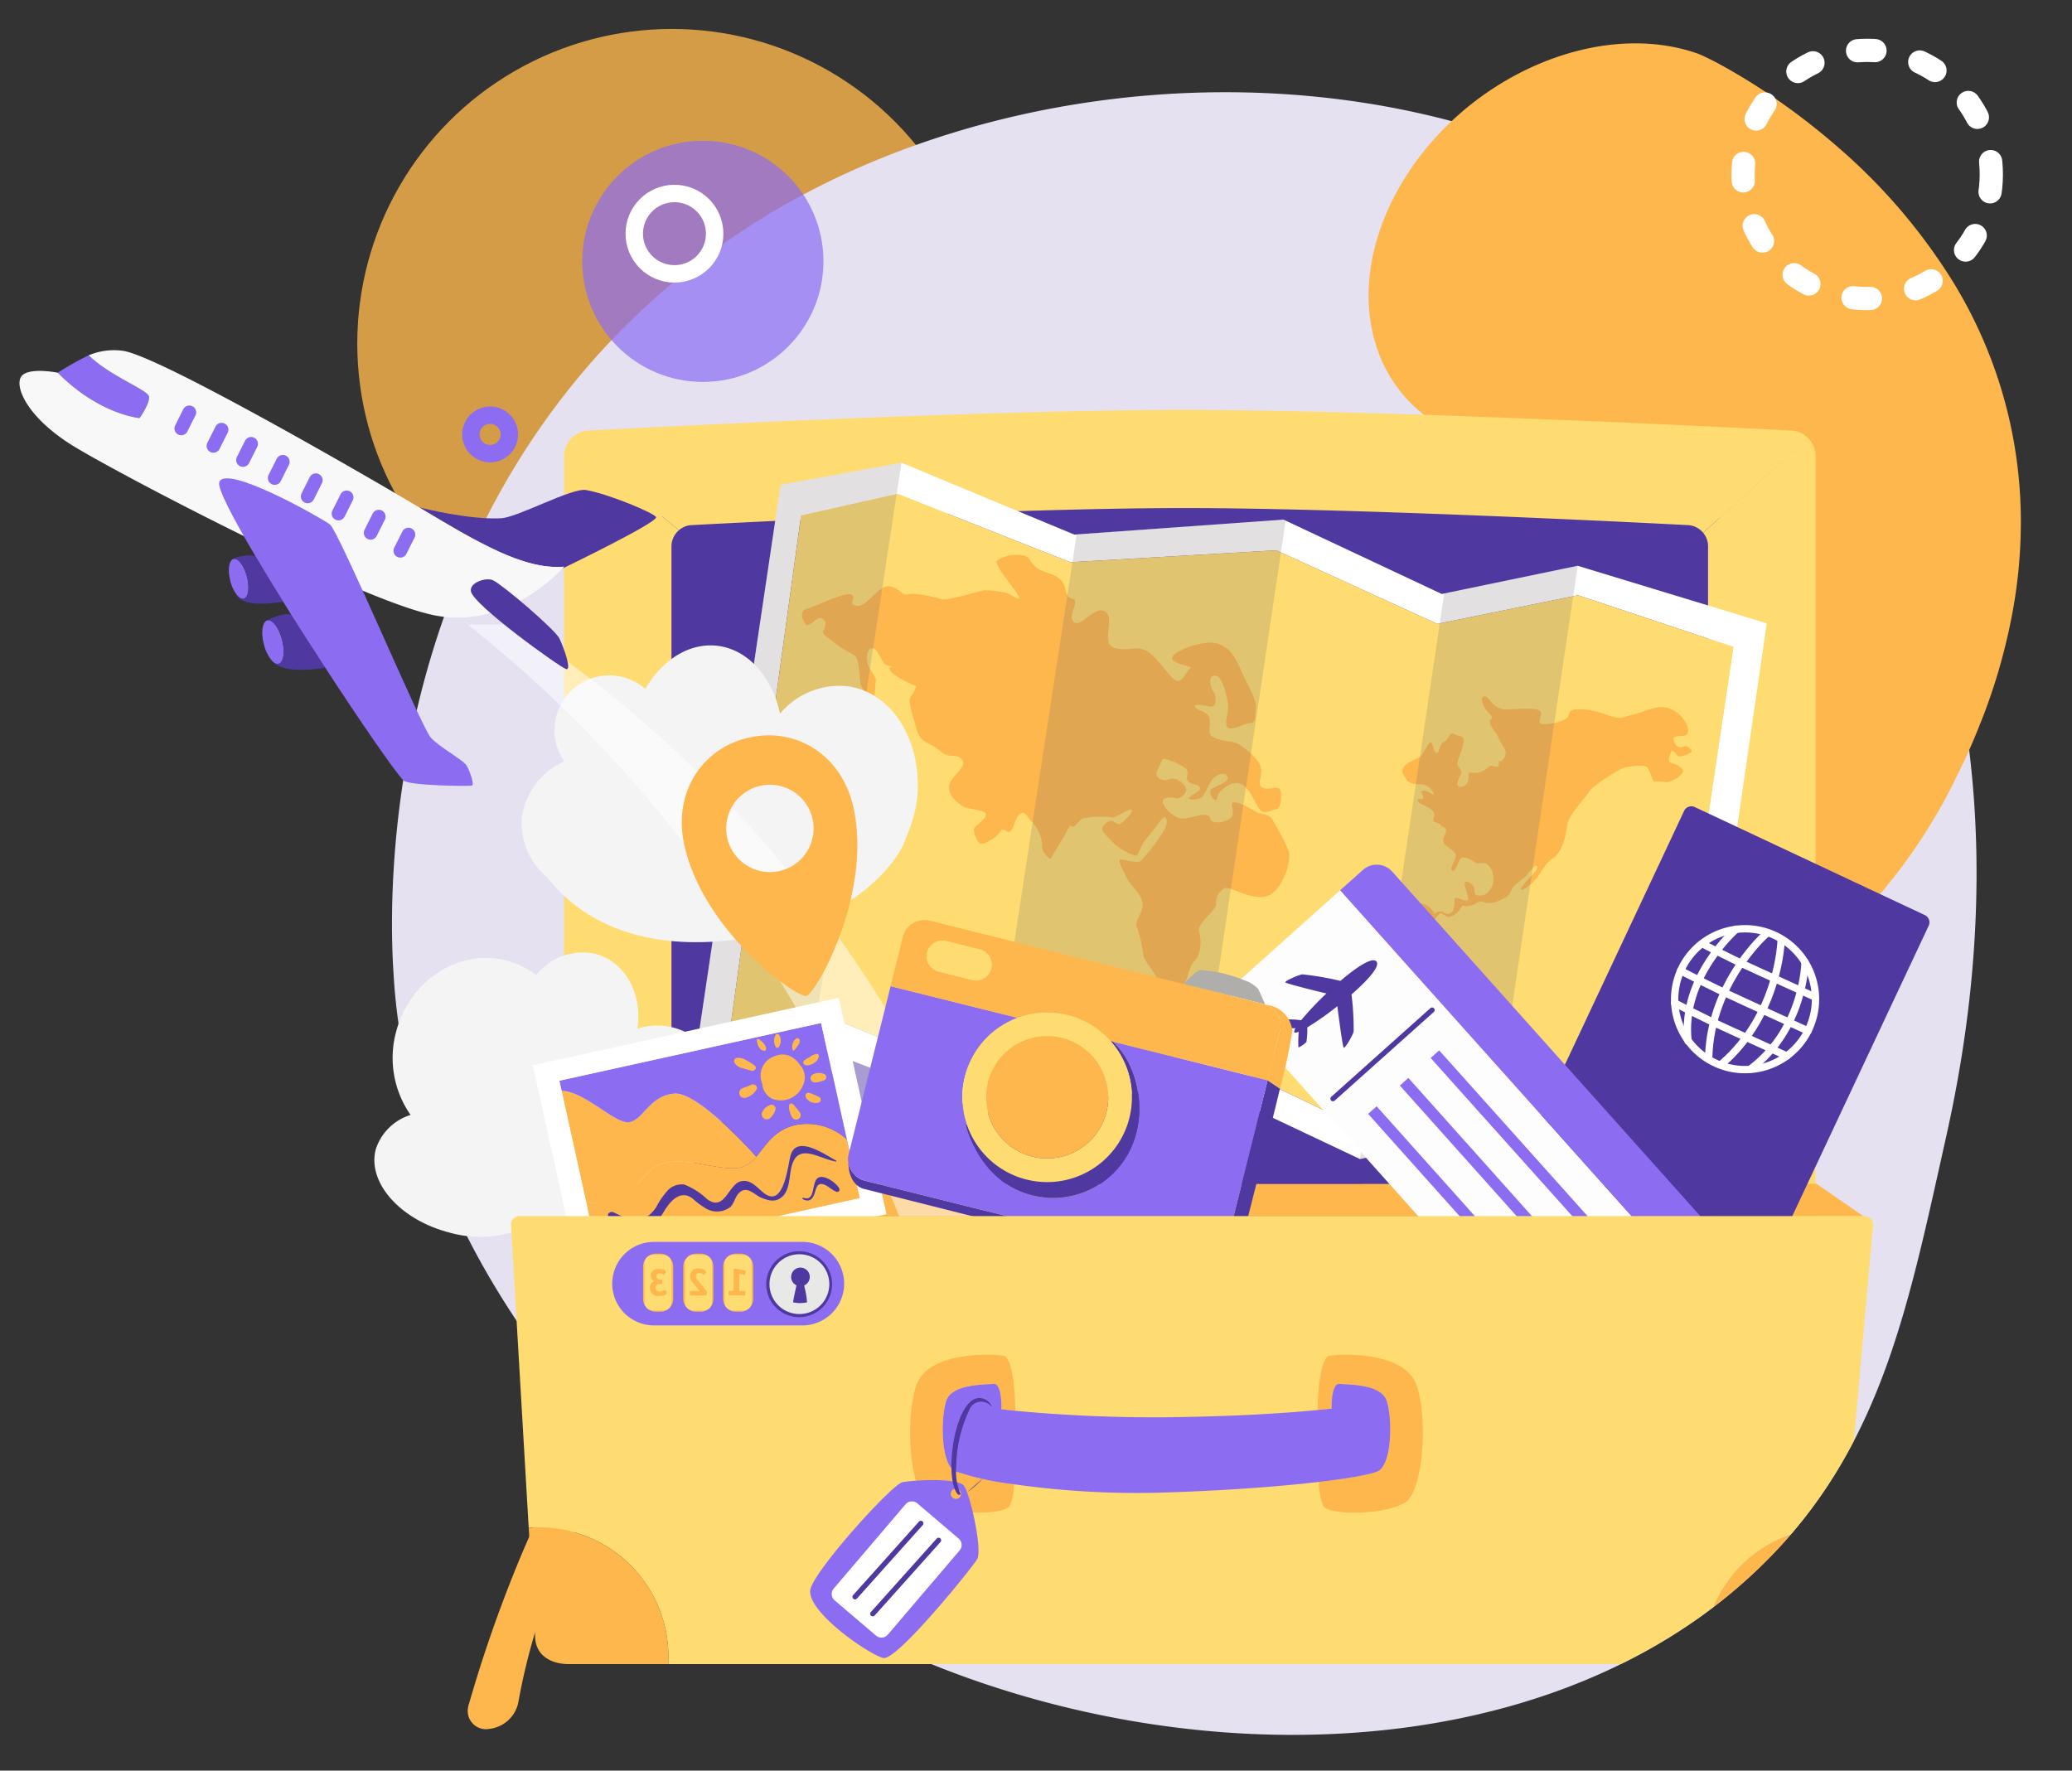 <svg xmlns="http://www.w3.org/2000/svg" xmlns:xlink="http://www.w3.org/1999/xlink" width="282" height="241" viewBox="0 0 282 241">
  <rect x="0" y="0" width="282" height="241" fill="#333333" stroke="none"/>
  <defs>
    <clipPath id="clip-path">
      <circle id="Elipse_5368" data-name="Elipse 5368" cx="110.636" cy="110.636" r="110.636" fill="none"/>
    </clipPath>
    <clipPath id="clip-path-2">
      <path id="Trazado_188103" data-name="Trazado 188103" d="M209.318,50.214A85.4,85.4,0,0,1,220.5,65.682c23.54,39.834,14.444,83.87,11.4,97.476-4.917,21.951-8.509,40.5-23.255,55.958-24.893,26.094-68.078,30.29-105.361,18.514H36.678s-21.7-29.8-25.5-74.473c-.092-1.093,9.544-33.189,9.5-33.9-.265-4.342-53.5-56.5-53.5-56.5V49.714S62.084,42.962,71.358,37.179C113.183,11.742,176.212,14.276,209.318,50.214Z" transform="translate(1170.829 750.244)" fill="#e5e1f1"/>
    </clipPath>
    <clipPath id="clip-path-3">
      <rect id="Rectángulo_46235" data-name="Rectángulo 46235" width="259.948" height="178.843" fill="none"/>
    </clipPath>
    <clipPath id="clip-path-5">
      <rect id="Rectángulo_46225" data-name="Rectángulo 46225" width="120.146" height="94.768" fill="none"/>
    </clipPath>
    <clipPath id="clip-path-6">
      <rect id="Rectángulo_46226" data-name="Rectángulo 46226" width="73.801" height="90.241" fill="none"/>
    </clipPath>
  </defs>
  <g id="Grupo_155607" data-name="Grupo 155607" transform="translate(-1138.007 -758)">
    <g id="Grupo_132821" data-name="Grupo 132821" transform="translate(1179.007 758.334)">
      <rect id="Rectángulo_43932" data-name="Rectángulo 43932" width="241" height="241" transform="translate(0 -0.334)" fill="none"/>
      <g id="Grupo_132821-2" data-name="Grupo 132821" transform="translate(7.625 3.606)">
        <circle id="Elipse_5243" data-name="Elipse 5243" cx="42.82" cy="42.82" r="42.82" fill="#fdb74d" opacity="0.8" style="isolation: isolate"/>
        <g id="Elipse_5250" data-name="Elipse 5250" transform="translate(14.749 51.86)">
          <circle id="Elipse_5364" data-name="Elipse 5364" cx="3.33" cy="3.33" r="3.33" fill="none"/>
          <circle id="Elipse_5365" data-name="Elipse 5365" cx="2.617" cy="2.617" r="2.617" transform="translate(0.714 0.714)" fill="none" stroke="#8c6df2" stroke-width="2.372"/>
        </g>
        <circle id="Elipse_5251" data-name="Elipse 5251" cx="2.141" cy="2.141" r="2.141" transform="translate(39.49 40.441)" fill="#8c6df2"/>
      </g>
      <path id="Trazado_188103-2" data-name="Trazado 188103" d="M209.318,50.214A85.4,85.4,0,0,1,220.5,65.682c23.54,39.834,14.444,83.87,11.4,97.476-4.917,21.951-8.509,40.5-23.255,55.958-33.5,35.119-100.142,30.572-140.312,1-4.763-3.506-43.642-32.98-47.44-77.65-.092-1.093-.137-1.907-.181-2.619-.421-6.9-2.381-49.657,27.325-83.213A102.788,102.788,0,0,1,71.358,37.179C113.183,11.742,176.212,14.276,209.318,50.214Z" transform="translate(-8.178 -8.09)" fill="#e5e1f1"/>
      <path id="Trazado_139920" data-name="Trazado 139920" d="M37.808,235.332a3.388,3.388,0,0,0-.087.379,2.48,2.48,0,0,0,2.859,2.966,4.553,4.553,0,0,0,3.958-3.54,85.189,85.189,0,0,1,5.6-18.685,101.082,101.082,0,0,1,9.853-17.943l.733-1.075.767-1.055c.507-.706,1.035-1.4,1.567-2.088q1.584-2.077,3.3-4.055c.562-.665,1.158-1.3,1.733-1.955s1.19-1.271,1.782-1.905c.618-.614,1.214-1.241,1.849-1.838s1.249-1.2,1.9-1.774,1.279-1.156,1.939-1.705c.329-.276.652-.558.984-.826l1-.8c.658-.543,1.351-1.027,2.021-1.541.684-.489,1.367-.977,2.056-1.443s1.381-.924,2.085-1.34c.351-.21.7-.431,1.048-.636l1.054-.6c.177-.1.348-.2.529-.3l.549-.281,1.094-.558c.742-.345,1.472-.706,2.219-1.028a78.947,78.947,0,0,1,18.468-5.4c6.336-1.114,12.8-1.711,19.508-2.32,3.357-.308,6.775-.6,10.293-.978,1.754-.18,3.542-.4,5.346-.638.91-.129,1.815-.247,2.737-.391l2.689-.419c6.882-1.087,13.988-2.3,21.343-4a152.765,152.765,0,0,0,22.907-7.091,108.24,108.24,0,0,0,12.063-5.747,93.694,93.694,0,0,0,12.1-7.991c1.976-1.544,3.917-3.2,5.795-4.951.941-.874,1.859-1.78,2.768-2.7.451-.463.889-.91,1.341-1.4s.908-.986,1.345-1.488a76.125,76.125,0,0,0,9.144-12.821c.635-1.125,1.245-2.256,1.811-3.4.3-.6.519-1.067.771-1.578l.725-1.511c.48-1.01.928-2.04,1.366-3.073s.842-2.084,1.259-3.13A80.119,80.119,0,0,0,247.718,87.7a67.547,67.547,0,0,0,1.328-13.21,62.263,62.263,0,0,0-10.315-34.476,79.485,79.485,0,0,0-14.513-16.575,95.677,95.677,0,0,0-8.624-6.7c-1.519-1.044-3.079-2.05-4.718-3.032-.823-.49-1.66-.978-2.549-1.464-.446-.244-.9-.486-1.39-.736l-.772-.383-.439-.2-.269-.119-.406-.165c-13.6-4.756-31.625,3.124-40.246,17.6s-4.58,30.063,9.024,34.819l-.138-.069c-.032-.019-.012-.017-.012-.017l.011-.007c.007-.011.059,0,.09-.006.094.005.189.016.282.03.209.026.453.075.7.123.494.1,1.022.223,1.55.36,1.066.282,2.159.606,3.241.964a57.116,57.116,0,0,1,6.341,2.512A48.6,48.6,0,0,1,196.716,73.7a30.4,30.4,0,0,1,7.2,8.6,22.28,22.28,0,0,1,2.007,4.966,24.561,24.561,0,0,1,.848,5.561,31.438,31.438,0,0,1-.377,6.266c-.106.557-.188,1.112-.3,1.68-.133.57-.238,1.14-.384,1.72l-.432,1.685c-.1.442-.233.889-.362,1.333a24.666,24.666,0,0,1-2.33,5.225c-.122.214-.253.422-.382.633l-.445.674c-.307.451-.623.9-.964,1.349-.675.894-1.413,1.785-2.222,2.67a57.155,57.155,0,0,1-12.844,10.083q-1.942,1.177-4.014,2.268t-4.247,2.124c-2.895,1.375-5.908,2.673-9,3.9-6.191,2.466-12.686,4.655-19.387,6.811l-2.405.77c-.776.25-1.567.482-2.358.727-1.593.468-3.2.931-4.839,1.374-3.27.891-6.632,1.74-10.054,2.588-6.843,1.709-13.964,3.475-21.221,5.9a104.309,104.309,0,0,0-21.638,9.819c-.872.525-1.727,1.1-2.584,1.645-.848.586-1.685,1.141-2.532,1.753l-1.264.906c-.415.308-.82.626-1.229.938-.824.617-1.6,1.28-2.393,1.925a88.959,88.959,0,0,0-8.6,8.343,119.229,119.229,0,0,0-13.48,18.327,149,149,0,0,0-9.758,19.306,184.081,184.081,0,0,0-6.9,19.737Z" transform="translate(-15.008 -3.686)" fill="#fdb74d"/>
      <circle id="Elipse_5247" data-name="Elipse 5247" cx="16.414" cy="16.414" r="16.414" transform="translate(38.244 18.823)" fill="#8c6df2" opacity="0.7" style="isolation: isolate"/>
      <g id="Elipse_5249" data-name="Elipse 5249" transform="translate(44.609 25.287)">
        <circle id="Elipse_5369" data-name="Elipse 5369" cx="6.185" cy="6.185" r="6.185" fill="none"/>
        <circle id="Elipse_5370" data-name="Elipse 5370" cx="5.471" cy="5.471" r="5.471" transform="translate(0.714 0.714)" fill="none" stroke="#fff" stroke-width="2.372"/>
      </g>
      <g id="Elipse_5245" data-name="Elipse 5245" transform="translate(195.286 5.567)">
        <circle id="Elipse_5371" data-name="Elipse 5371" cx="17.842" cy="17.842" r="17.842" fill="none"/>
        <circle id="Elipse_5372" data-name="Elipse 5372" cx="16.89" cy="16.89" r="16.89" transform="translate(0.952 0.952)" fill="none" stroke="#fff" stroke-linecap="round" stroke-width="3.163" stroke-dasharray="2.372 6.326"/>
      </g>
    </g>
    <g id="Enmascarar_grupo_133" data-name="Enmascarar grupo 133" clip-path="url(#clip-path-2)">
      <g id="Grupo_155606" data-name="Grupo 155606" transform="translate(1140.657 805.657)">
        <g id="Grupo_155605" data-name="Grupo 155605" transform="translate(0 0)" clip-path="url(#clip-path-3)">
          <g id="Grupo_155604" data-name="Grupo 155604">
            <g id="Grupo_155603" data-name="Grupo 155603" clip-path="url(#clip-path-3)">
              <path id="Trazado_204327" data-name="Trazado 204327" d="M184.881,31.539a2.993,2.993,0,0,0-2.3-1.079s-45.294-2.4-70.791-2.4c-25.193,0-69.292,2.4-69.292,2.4a3.006,3.006,0,0,0-3,3v100.49a3,3,0,0,0,3,3H182.578a3,3,0,0,0,3-3V33.459a2.969,2.969,0,0,0-.7-1.92" transform="translate(46.743 -8.431)" fill="#5038a1"/>
              <path id="Trazado_204328" data-name="Trazado 204328" d="M22.152,19.575V136.748a3.5,3.5,0,0,0,3.5,3.5H188.992a3.5,3.5,0,0,0,3.5-3.5V19.575a3.513,3.513,0,0,0-1.021-2.476l-.028.028L177.184,29.992a2.866,2.866,0,0,1,.672,1.854v97.047a2.893,2.893,0,0,1-2.9,2.9H39.676a2.9,2.9,0,0,1-2.9-2.9V31.845a2.9,2.9,0,0,1,1.021-2.2L22.852,17.477a3.457,3.457,0,0,0-.7,2.1" transform="translate(51.961 -5.138)" fill="#fedc72"/>
              <path id="Trazado_204329" data-name="Trazado 204329" d="M23.612,15.836,38.561,28a2.879,2.879,0,0,1,1.875-.693s42.588-2.315,66.918-2.315c24.624,0,68.366,2.315,68.366,2.315a2.889,2.889,0,0,1,2.225,1.042L192.2,15.486l.028-.028a3.513,3.513,0,0,0-2.476-1.021s-52.815-2.8-82.546-2.8c-29.381,0-80.8,2.8-80.8,2.8a3.5,3.5,0,0,0-2.8,1.4" transform="translate(51.201 -3.497)" fill="#fedc72"/>
              <path id="Trazado_204330" data-name="Trazado 204330" d="M18.608,162.276,12.8,166.691a.911.911,0,0,1,.315-.05h183.07l-6.422-4.442Z" transform="translate(54.806 -48.734)" fill="#fdb74d"/>
              <path id="Trazado_204331" data-name="Trazado 204331" d="M43.315,24.91l-11.659,78.3,15.982-1.971,23.924,9.193,29.076-3.929,21.533,10.185,18.206-4.013,25.5,11.479L177.528,43.77,151.8,35.939l-18.5,3.838L111.757,29.655,83.286,31.692,59.771,21.915ZM36.522,98.49,46.1,29.1l13.153-2.939,23.468,9.29,28.054-1.619,21.914,10.015,19.15-3.9,21.147,7.038-10.644,71.487-21.3-10.31-18.558,4.376-21.872-10.459L72.14,106.545l-24.125-10Z" transform="translate(60.275 -6.585)" fill="#fff"/>
              <path id="Trazado_204332" data-name="Trazado 204332" d="M47.723,30.923l-9.583,69.39,11.493-1.943,24.126,10,28.478-4.467,21.872,10.459,18.558-4.376,21.3,10.311L174.61,48.807l-21.147-7.038-19.15,3.9L112.4,35.655,84.344,37.273l-23.467-9.29Z" transform="translate(58.658 -8.408)" fill="#fedc72"/>
              <path id="Trazado_204333" data-name="Trazado 204333" d="M85.576,70.192c1.047.248.914.065,2.687-.382s3.431-1.552,5.274-.566S96,72.312,95.308,72.636s-2.038-.162-1.626.895,1.02.792,1.4.635,1.13.524.949.781a3.017,3.017,0,0,1-1.724.6c-.268-.111-.829-1.119-1.05-.583s-.486,1.35-.069,1.412,2.084.808,1.643,1.382a3.576,3.576,0,0,1-2.185,1.31,5.339,5.339,0,0,0-1.691-.111c-.159.119-.5-1.424-.923-1.914s-2.476-.085-2.984-.018-4.41,2.4-4.983,3.382-2.792,3-2.981,4.746-.907,3.7-1.914,4.264-1.754,2.227-2.264,2.791-1.74,1.66-2.067,1.47,2.313-2.642,2.225-3.01-.391-.236-.527-.043a9.835,9.835,0,0,1-1.886,1.923,3.455,3.455,0,0,0-1.3,1.583c.008.179-.452.644-1.508,1.056a3,3,0,0,1-2.229.166c-.257-.18-.577.056-.961.248s-1.316.48-1.568.264-.511.563-.921.929a2.363,2.363,0,0,1-1.122.615c-.329.058-1-.682-1.245-.469a3.9,3.9,0,0,0-.466.5,1.112,1.112,0,0,0-.108,1.441c.557.794.886,1.447.639,2.157s.006.676-.48,1.314a10.159,10.159,0,0,0-1.019,1.589c-.3.561-2.657,1.133-2.932,2.265a29.935,29.935,0,0,0,.1,6.485c.2,1.523-.439,4.378-.737,6.146s-.718,1.956-1.267,2.3a3.327,3.327,0,0,1-2.041.336c-.119-.162,1.8-.657,1.724-1.557s-.364-.658-.442-.848.157-.58-.015-.856-.66-.346-.583-.618.813-.448.7-.892-.8-.581-.665-1.025a1.3,1.3,0,0,0-.057-1.286c-.32-.474-1.582-.841-1.889-1.633s.639-1.433.433-1.714-1.331.585-1.755-.152a12.287,12.287,0,0,1-1.183-2.56c-.1-.548.437-.787-.052-1.324s-1.81-.731-2.091-1.235a4.291,4.291,0,0,1-.585-2.042c.01-.781.439-1.037.267-1.312s-1.137-1.91-1-2.6.681-.041,1-.278a1.648,1.648,0,0,1,1.275-.451c.632.059.917.527,1.154.136s.744-.706,1.734-.665.2-.645.746-.956,2.186-.6,3.463-1.3,2.24-1.195,3.63-.739a2.451,2.451,0,0,1,1.777,1.438,1.365,1.365,0,0,1,.837-.374c.462,0,.738.537,1.2.32s.589-.374.659-1.324-.009-.89.507-.777,1.468.645,1.387-.007-.645-1.873-.425-2.16.928.21,1.13.523.073,1.184.355,1.191a1.474,1.474,0,0,0,1.579-.334,2.432,2.432,0,0,0,.739-2.342,2.111,2.111,0,0,0-.97-1.6c-.536-.222-1.126.153-1.471-.148s-1.636-.954-1.981-.544-.728,2.024-1.168,1.639.86-1.72.422-2.355-1.566-.944-1.6-1.695.679-1.214.253-1.7-.269.137-.52-.327-1.012-.364-1.1-.732.5-.744-.151-1.373-2-.867-1.966-1.359.795.153.739-.423-.518-.824.059-.881,1.541.87,1.335.342a1.826,1.826,0,0,0-1.7-1.214c-.96,0-1.749-.19-2.024-.728s-.879-1.02-.158-1.8,1.869-.859,2.321-1.5,1.026-1.873,1.248-1.7.34,1.3.742,1.461.285-1.2,1.088-1.58.485-1.349,1.353-.971,1.338.092,1.216,1.141-.91,2.53-.828,2.933.76.86.513,1.321-.749,1.452-.357,1.689,1.289-.057,1.369-1.076-.1-.762.541-.773a2.638,2.638,0,0,0,1.693-.388c.519-.384.561-.662,1.176-.5s.725.143.7-.429.2.066.61-.513a1.228,1.228,0,0,0,.094-1.585,6.307,6.307,0,0,1-.753-1.392c-.224-.638-.957-1.209-1.126-1.98s.778-.453-.127-1.3-1.329-2.294-.618-2.3,1.108,1.871,3.077,1.773,3.691-.2,4.355.115-.2,1.356.129,1.761,3.471-.158,3.8-.927.08-1.019,1.955-.953,2.746.658,4.36,1.04" transform="translate(131.515 -20.246)" fill="#fdb74d"/>
              <path id="Trazado_204334" data-name="Trazado 204334" d="M155,40c.8.479.606.944,1.519,1.612s2.4.73,3.272,1.66.4,2.3,1.544,2.523-.783,2.39.22,3.179,2.735-2.259,4.215-1.452-.736,4.583,1.44,5.013,2.665-.349,4.063.285,2.979,3.27,3.989,4.007,1.642-1.356,2.157-1.6-3.114-.571-2.43-1.589,4.376-2.174,5.866-1.793,2.416,1.319,3.365,3.54,2.229,4.011,2.079,5.375.034,1.924-.772,1.964-2.4,1.083-3.024.616.238-2.311-.017-3.468-.7-3.517-1.7-3.612-.746,1.435-.266,2.146.427,2.143-.311,2.087-2.316-.558-2.185,0,1.9.5,2.026,1.794-.564,2,.85,2.527,2.52.268,3.372.982a9.634,9.634,0,0,1,2.345,2.162c1.073,1.386-.323,2.884.494,3.486s2.24-.359,2.5.373.157,2.53-.553,2.637-1.736.914-2.415-.253-1.3-2.753-2.353-3.177-1.9.2-2.69.879-.381,1.489-.88,1.255-.844-1.138-.476-1.456,2.541-.954,2.217-1.643-1.213-.448-1.82.049-1.291,2.58-1.859,2.816-1.538.3-1.6.028,1.8-.96,1.5-1.483-.819-.229-1.487-.755.171-1.148-.378-1.762a6.751,6.751,0,0,0-2.484-1.224c-1-.416-.717.16-1.365,1.289s.646,1.75,1.559,1.353,2.047.571,2.267,1.244-.815,1.531-1.477,1.326-1.8-.108-1.681.549,1.522,2.306,2.814,2.232,3.363-1.1,3.632-.046,2.809.471,3.046-.4-.565-1.942.473-1.743c1.244.239,2.58,1.291,3.295,1.5s1.328.038,1.894,1.242a32.056,32.056,0,0,1,1.984,3.868c.476,1.457-1.072,6.132-3.542,6.244s-4.458-1.57-5.214-1.15a2.143,2.143,0,0,0-1.108,2.075c.016.962-2.686,2.639-2.327,3.813s.279,3.134-.651,4.009-.825,3.4-2.072,3.53a3.456,3.456,0,0,1-3.228-1.6c-.59-1.048-1.738-2.286-1.675-3.075a18.187,18.187,0,0,0-.859-3.541c-.262-1.105,1.049-2.031.766-3.352s-1.547-2.15-2.121-3.3-1.2-2.311-.911-2.481,2.413.626,2.856.158a27.393,27.393,0,0,0,3.338-4.515c.3-.915.157-1.417-.164-1.411s-1.5,1.856-2.328,2.746-1.163,2.439-1.6,2.482a7.552,7.552,0,0,1-3-1.726c-.5-.606-1.454-1.335-1.533-1.88s.925-1.2,1.29-1.141.712.586,1.109.432,1.9-1.638,1.622-1.945-2.319,1.255-2.766,1.028a11.508,11.508,0,0,0-3.752.134c-.829.2-1.112,1.381-1.6,1.095s-.511.564-1.542,2.116-1.328,2.469-1.513,2.281-1.151-.865-1.019-1.752a5.14,5.14,0,0,0-1.383-3.245c-.616-.518-.834-1.563-1.6-1.091s-.939,2.366-1.484,2.445-.794-.758-1.284.022-2.18,1.755-2.634,1.58-1.175-1.774-.793-2.2,1.686-1.3,1.5-1.857-2.466-.634-3.053-.987-1.991-1.31-1.945-2.69,2.581-2.655,1.774-3.681-1.552.035-2.968-1.189-2.724-1.046-3.2-2.876-1.356-4.148-.749-4.644.641-2.517,1.85-1.324c1.7,1.68-9.442-3.354-2.483-2.662,2.154.215-2.449.328-3.034-.4s-.957-2.169-1.718-2.069-.845,1.74-.336,2.616,1.005,1.483.891,1.893-.081,2.334-.381,2.556-1.653-1.792-1.724-2.39-.168-3.17-.688-3.621-1.636-.83-2.727-1.739-1.805-1.122-1.616-1.68.655-1.182-.125-1.671-1.754,1.392-2.294.724-.846-1.832.259-2.094,5.326-2.46,6.037-1.874-.76,1.167.634,1.481,2.925-2.817,4.446-2.644,1.61,1.359,2.664,1.09,3.667.439,4.485.668,5.46-1.214,5.833-1.212a14.37,14.37,0,0,1,2.832.315c1.028.26,1.5,1.023,1.861.757s-3.494-4.466-3.028-5.09A4.76,4.76,0,0,1,155,40" transform="translate(-18.036 -11.959)" fill="#fdb74d"/>
              <g id="Grupo_155599" data-name="Grupo 155599" transform="translate(91.932 15.33)" opacity="0.2" style="mix-blend-mode: multiply;isolation: isolate">
                <g id="Grupo_155598" data-name="Grupo 155598">
                  <g id="Grupo_155597" data-name="Grupo 155597" clip-path="url(#clip-path-5)">
                    <path id="Trazado_204335" data-name="Trazado 204335" d="M97.445,46.1,87.308,114.185l-.672,4.509L68.43,122.706l.628-4.22L79.285,49.8l.591-3.975-.02-.09,18.2-3.776Z" transform="translate(22.084 -27.938)" fill="#6d6666"/>
                    <path id="Trazado_204336" data-name="Trazado 204336" d="M228.1,21.914l-.656,4.277L216.67,96.68l-.7,4.554L199.991,103.2l11.658-78.3Z" transform="translate(-199.99 -21.914)" fill="#6d6666"/>
                    <path id="Trazado_204337" data-name="Trazado 204337" d="M136.714,38.758l.548-3.587L137.25,35l28.189-2.017.3.141-.644,4.327L154.934,105.7l-.613,4.12-29.076,3.93.593-3.886Z" transform="translate(-85.339 -25.239)" fill="#6d6666"/>
                  </g>
                </g>
              </g>
              <path id="Trazado_204338" data-name="Trazado 204338" d="M239.323,139.291a13.556,13.556,0,0,1-1.956-11.343c1.857-7.035,8.61-11.353,15.085-9.645a11.25,11.25,0,0,1,3.964,1.957,8.044,8.044,0,0,1,8.1-2.874c4.027,1.062,6.41,5.474,5.687,10.166a8.865,8.865,0,0,1,4.929-.132c5.105,1.347,8.045,6.982,6.567,12.586a10.339,10.339,0,0,1-9.686,7.987c-.141.064-.284.13-.431.2-3.4,1.528-10.948,5.673-17.294,6.711a15.563,15.563,0,0,1-9.777.375c-6.662-1.757-11.1-6.816-9.921-11.3a7.211,7.211,0,0,1,4.737-4.683" transform="translate(-186.098 -35.199)" fill="#f4f4f4"/>
              <path id="Trazado_204339" data-name="Trazado 204339" d="M196.872,80.8a9.768,9.768,0,0,1,5.757-7.559,7.456,7.456,0,0,1,11.03-9.868c2.272-3.91,5.926-6.3,9.762-5.874,4.225.474,7.478,4.239,8.576,9.24a10.56,10.56,0,0,1,8.992-3.749c6.207.7,10.292,7.358,9.7,14.933-.261,3.373-2.024,6.646-1.926,6.706,0,0-5.034,11.4-24.7,13.067-13.286,1.126-20.32-4.241-23.8-8.706a9.617,9.617,0,0,1-3.4-8.19" transform="translate(-128.484 -17.261)" fill="#f4f4f4"/>
              <g id="Grupo_155602" data-name="Grupo 155602" transform="translate(60.997 37.348)" opacity="0.5">
                <g id="Grupo_155601" data-name="Grupo 155601">
                  <g id="Grupo_155600" data-name="Grupo 155600" clip-path="url(#clip-path-6)">
                    <path id="Trazado_204340" data-name="Trazado 204340" d="M185.2,53.389C239.412,88.716,252.7,143.28,252.7,143.28l-11.542.35S225.072,89.765,178.9,53.389Z" transform="translate(-178.902 -53.389)" fill="#fff"/>
                  </g>
                </g>
              </g>
              <path id="Trazado_204341" data-name="Trazado 204341" d="M247.73,29.646c7.737,4.61,14.068,8.464,19.594,8,0,0-.084.1-.238.266.909-.441,12.55-6.093,12.774-6.967.112-.469-6.646-3.267-9.563-3.736-1.959-.308-9.269,3.729-11.542,3.847-4.3.231-10.633-1.357-11-1.448Z" transform="translate(-193.211 -8.171)" fill="#5038a1"/>
              <path id="Trazado_204342" data-name="Trazado 204342" d="M350.623.989a43.457,43.457,0,0,0-4.232,2.378c5.652,5.715,11.137,6.177,11.137,6.177s1.4-1.98,1.28-2.91-5.128-2.686-8.164-5.6Z" transform="translate(-341.183 -0.297)" fill="#8c6df2"/>
              <path id="Trazado_204343" data-name="Trazado 204343" d="M339.765,29.478c-5.526.462-11.857-3.393-19.594-8q-1.616-.965-3.316-1.966C307.586,14.088,284.327.8,279.78.1a8.863,8.863,0,0,0-4.687.595l.021.049c3.036,2.91,8.045,4.659,8.164,5.6S282,9.247,282,9.247s-5.484-.462-11.137-6.177c0,0-4.372-.874-5.072.7s1.224,5.6,7.17,9.269S312.133,34.2,322.277,36.124c9.066,1.721,15.9-4.946,17.251-6.38.154-.168.238-.266.238-.266" transform="translate(-265.652 0)" fill="#f8f8f8"/>
              <path id="Trazado_204344" data-name="Trazado 204344" d="M337.3,13.471a.927.927,0,1,0,1.657.832l1.111-2.208a.928.928,0,0,0-1.658-.833Z" transform="translate(-316.108 -3.23)" fill="#8c6df2"/>
              <path id="Trazado_204345" data-name="Trazado 204345" d="M331.048,16.871a.927.927,0,1,0,1.657.832l1.111-2.208a.928.928,0,0,0-1.659-.833Z" transform="translate(-305.479 -4.252)" fill="#8c6df2"/>
              <path id="Trazado_204346" data-name="Trazado 204346" d="M319.132,23.121a.927.927,0,1,0,1.657.832l1.111-2.208a.928.928,0,0,0-1.659-.833Z" transform="translate(-285.227 -6.13)" fill="#8c6df2"/>
              <path id="Trazado_204347" data-name="Trazado 204347" d="M325.3,19.621a.927.927,0,1,0,1.657.832l1.111-2.208a.928.928,0,0,0-1.659-.833Z" transform="translate(-295.708 -5.078)" fill="#8c6df2"/>
              <path id="Trazado_204348" data-name="Trazado 204348" d="M312.715,26.705a.927.927,0,1,0,1.657.832l1.111-2.208a.928.928,0,0,0-1.659-.833Z" transform="translate(-274.321 -7.206)" fill="#8c6df2"/>
              <path id="Trazado_204349" data-name="Trazado 204349" d="M306.715,30.038a.927.927,0,1,0,1.657.832l1.111-2.208a.928.928,0,0,0-1.659-.833Z" transform="translate(-264.124 -8.208)" fill="#8c6df2"/>
              <path id="Trazado_204350" data-name="Trazado 204350" d="M300.465,33.788a.927.927,0,1,0,1.657.832l1.111-2.208a.928.928,0,0,0-1.659-.833Z" transform="translate(-253.502 -9.334)" fill="#8c6df2"/>
              <path id="Trazado_204351" data-name="Trazado 204351" d="M294.69,37.28a.927.927,0,1,0,1.657.832l1.111-2.208a.928.928,0,1,0-1.659-.833Z" transform="translate(-243.687 -10.384)" fill="#8c6df2"/>
              <path id="Trazado_204352" data-name="Trazado 204352" d="M267.9,44.743c1.566.836,8.394,6.7,8.977,7.87s1.749,4.43.933,4.2S265.109,48.061,264.843,46.2c-.175-1.224,2.186-1.924,3.06-1.457" transform="translate(-203.409 -13.4)" fill="#5038a1"/>
              <path id="Trazado_204353" data-name="Trazado 204353" d="M328.159,45.54v.007c.308.371.637.56.923.483.623-.161.818-1.5.427-2.994s-1.21-2.574-1.833-2.413a.427.427,0,0,0-.084.035c-.553.259-.707,1.539-.343,2.966a5.046,5.046,0,0,0,.909,1.917" transform="translate(-298.551 -12.201)" fill="#8c6df2"/>
              <path id="Trazado_204354" data-name="Trazado 204354" d="M321.473,58.021c0,.007,0,.014.007.014.315.35.651.525.937.448.686-.175.9-1.644.469-3.274s-1.322-2.812-2-2.637a.47.47,0,0,0-.161.07c-.553.35-.7,1.707-.308,3.2a5.44,5.44,0,0,0,1.056,2.176" transform="translate(-287.149 -15.79)" fill="#8c6df2"/>
              <path id="Trazado_204355" data-name="Trazado 204355" d="M323.356,40.011a5.721,5.721,0,0,0-3.064.427l.014.035a.428.428,0,0,1,.084-.035c.623-.161,1.448.916,1.833,2.413s.2,2.833-.427,2.994c-.287.077-.616-.112-.923-.483.119.357.93,1.735,6.282.9-1.357-2.183-2.651-4.3-3.8-6.247" transform="translate(-291.264 -12.016)" fill="#5038a1"/>
              <path id="Trazado_204356" data-name="Trazado 204356" d="M315.526,51.422c-.979-.322-3.176.707-3.414.825l.014.035a.47.47,0,0,1,.161-.07c.679-.175,1.574,1,2,2.637s.217,3.1-.469,3.274c-.287.077-.623-.1-.937-.448.329.511,1.735,1.854,7.254.993l.028-.014c-1.539-2.364-3.113-4.82-4.638-7.233" transform="translate(-278.551 -15.432)" fill="#5038a1"/>
              <path id="Trazado_204357" data-name="Trazado 204357" d="M288.345,35.491c1.147,1.945,2.441,4.064,3.8,6.247.357.574.721,1.161,1.084,1.749,1.525,2.413,3.1,4.869,4.638,7.233,4.9,7.52,9.444,14.1,10.64,15.341.693.728,8.975.818,9.325.7s-.231-1.861-.7-2.679-3.61-2.448-4.9-3.847S299.747,32.126,298.481,31.2c-1.287-.93-14.229-8.276-15.04-5.715-.259.8,1.826,4.806,4.9,10" transform="translate(-256.253 -7.496)" fill="#8c6df2"/>
              <path id="Trazado_204358" data-name="Trazado 204358" d="M217.739,75.257c-6.2,1.35-10.493,7.317-8.772,14.809,2.658,11.565,14.921,20.372,16.509,20.372.021,0,.042-.008.056-.008,1.3-.336,8.877-13.592,6.478-25.365-1.539-7.534-7.919-11.186-14.124-9.836Zm-2.973,13.627a5.945,5.945,0,1,1,7.072,4.547,5.947,5.947,0,0,1-7.072-4.547" transform="translate(-118.441 -22.52)" fill="#fdb74d"/>
              <path id="Trazado_204359" data-name="Trazado 204359" d="M.1,138.029a1.084,1.084,0,0,0,.52,1.442l31.321,14.71a1.084,1.084,0,0,0,1.442-.519L56.236,105.01a1.086,1.086,0,0,0-.521-1.443L24.394,88.858a1.084,1.084,0,0,0-1.442.52Z" transform="translate(203.609 -26.667)" fill="#5038a1"/>
              <path id="Trazado_204360" data-name="Trazado 204360" d="M23.086,118.075a9.585,9.585,0,1,1,4.566,12.763A9.583,9.583,0,0,1,23.086,118.075Z" transform="translate(203.105 -33.828)" fill="none" stroke="#fff" stroke-linecap="round" stroke-linejoin="round" stroke-width="1"/>
              <path id="Trazado_204361" data-name="Trazado 204361" d="M40.958,128.94s-4.792-2.2-8.644-3.956c-5.233-2.388-8.685-4.241-8.685-4.241" transform="translate(202.46 -36.278)" fill="none" stroke="#fff" stroke-linecap="round" stroke-linejoin="round" stroke-width="1"/>
              <path id="Trazado_204362" data-name="Trazado 204362" d="M37.521,122.72s-4.177-1.908-7.535-3.431c-4.562-2.07-7.559-3.708-7.559-3.708" transform="translate(206.737 -34.727)" fill="none" stroke="#fff" stroke-linecap="round" stroke-linejoin="round" stroke-width="1"/>
              <path id="Trazado_204363" data-name="Trazado 204363" d="M43.01,134.236s-4.228-1.933-7.626-3.476c-4.618-2.1-7.652-3.752-7.652-3.752" transform="translate(197.539 -38.161)" fill="none" stroke="#fff" stroke-linecap="round" stroke-linejoin="round" stroke-width="1"/>
              <path id="Trazado_204364" data-name="Trazado 204364" d="M36.826,114.953s-.283,9.939-7.962,16.646" transform="translate(202.93 -34.539)" fill="none" stroke="#fff" stroke-linecap="round" stroke-linejoin="round" stroke-width="1"/>
              <path id="Trazado_204365" data-name="Trazado 204365" d="M31.611,119.09s-.089,9.031-7.4,14.526" transform="translate(211.401 -35.782)" fill="none" stroke="#fff" stroke-linecap="round" stroke-linejoin="round" stroke-width="1"/>
              <path id="Trazado_204366" data-name="Trazado 204366" d="M39.587,113.578s-7.5,6.524-7.818,16.714" transform="translate(198.137 -34.126)" fill="none" stroke="#fff" stroke-linecap="round" stroke-linejoin="round" stroke-width="1"/>
              <path id="Trazado_204367" data-name="Trazado 204367" d="M44.24,112.674s-7.552,6.5-6.552,15.221" transform="translate(189.407 -33.854)" fill="none" stroke="#fff" stroke-linecap="round" stroke-linejoin="round" stroke-width="1"/>
              <path id="Trazado_204368" data-name="Trazado 204368" d="M47.57,117.649a2.82,2.82,0,0,0-.218,3.984l43.812,48.992a2.827,2.827,0,0,0,3.989.224l14.032-12.554-.216-.242L61.606,105.089Z" transform="translate(118.142 -31.575)" fill="#fdfdfd"/>
              <path id="Trazado_204369" data-name="Trazado 204369" d="M43.956,100.833,40.864,103.6l47.364,52.963.215.242,3.091-2.762a2.823,2.823,0,0,0,.223-3.989L47.944,101.056a2.833,2.833,0,0,0-3.989-.223" transform="translate(138.884 -30.081)" fill="#8c6df2"/>
              <rect id="Rectángulo_46227" data-name="Rectángulo 46227" width="42.795" height="1.553" transform="matrix(-0.667, -0.745, 0.745, -0.667, 220.609, 128.231)" fill="#8c6df2"/>
              <rect id="Rectángulo_46228" data-name="Rectángulo 46228" width="42.795" height="1.554" transform="translate(216.397 131.999) rotate(-131.804)" fill="#8c6df2"/>
              <path id="Trazado_204370" data-name="Trazado 204370" d="M110.513,120.636a40.234,40.234,0,0,1,5.167.889c2.247-1.918,4.361-3.306,4.909-2.63.52.644-1.18,2.535-3.4,4.476a38.022,38.022,0,0,1,.291,5.057c-.179.633-1.172,2.3-1.35,2.194-.134-.076-.629-3.764-.869-5.652a41.242,41.242,0,0,1-4.09,2.888,11.361,11.361,0,0,1-.118,1.976,3.509,3.509,0,0,1-1.086.76,14.342,14.342,0,0,1,.043-2.136c-.3.118-.511.15-.586.066s-.016-.28.136-.554a10.248,10.248,0,0,1-2.113-.2,4.369,4.369,0,0,1,.876-.995,11.7,11.7,0,0,1,2.009.106,41.053,41.053,0,0,1,3.443-3.641c-1.824-.441-5.533-1.368-5.594-1.511-.081-.186,1.683-.991,2.332-1.1" transform="translate(64.102 -35.671)" fill="#5038a1"/>
              <path id="Trazado_204371" data-name="Trazado 204371" d="M96.633,140.677a.348.348,0,0,0,.233-.089l13.476-12.052a.35.35,0,1,0-.466-.521L96.4,140.067a.35.35,0,0,0,.233.611" transform="translate(82.135 -38.437)" fill="#5038a1"/>
              <rect id="Rectángulo_46229" data-name="Rectángulo 46229" width="42.796" height="1.553" transform="translate(212.081 135.858) rotate(-131.805)" fill="#8c6df2"/>
              <path id="Trazado_204372" data-name="Trazado 204372" d="M208.114,161.042l1.645,7.447,35.625-7.859-1.766-8-.014,0a7.965,7.965,0,0,0-7.167-1.9c-2.861.781-3.888,2.812-5.125,4.256a4.284,4.284,0,0,1-1.852,1.391c-2.551.882-7.73-1.563-11.16-.384-3.41,1.17-3.815,7.014-10.187,5.041" transform="translate(-131.021 -45.216)" fill="#fdb74d"/>
              <path id="Trazado_204373" data-name="Trazado 204373" d="M228.23,144.115l3.312,15.011c6.373,1.973,6.777-3.871,10.187-5.041,3.431-1.179,8.609,1.265,11.16.384a4.28,4.28,0,0,0,1.852-1.391l-.064-.055s-7.731-8.737-11.055-8.531-4.2,3.459-6.106,3.883-6.144-4.239-9.286-4.261" transform="translate(-154.449 -43.301)" fill="#fdb74d"/>
              <path id="Trazado_204374" data-name="Trazado 204374" d="M226.336,140.525c3.324-.206,11.055,8.531,11.055,8.531l.064.055c1.238-1.444,2.264-3.475,5.126-4.257a7.966,7.966,0,0,1,7.167,1.9l.014,0-3.5-15.84-35.625,7.859.306,1.378c3.142.022,7.393,4.676,9.286,4.261s2.774-3.676,6.106-3.883" transform="translate(-137.163 -39.333)" fill="#8c6df2"/>
              <path id="Trazado_204375" data-name="Trazado 204375" d="M206.833,138.677l-.306-1.378,35.625-7.859,3.5,15.84,1.765,8-35.625,7.859-1.645-7.447Zm-3.915-3.47,6.5,29.446,41.633-9.183-6.5-29.454Z" transform="translate(-133.051 -37.863)" fill="#fff"/>
              <path id="Trazado_204376" data-name="Trazado 204376" d="M220.808,137.232a2.5,2.5,0,0,1,2.581.418,2.918,2.918,0,0,1,.739.813,2.471,2.471,0,0,1,.388,2.831,2.7,2.7,0,0,1-.365.654,3.232,3.232,0,0,1-3.851,1.1,2.434,2.434,0,0,1-1.289-2,2.8,2.8,0,0,1,1.8-3.815" transform="translate(-117.908 -41.17)" fill="#fdb74d"/>
              <path id="Trazado_204377" data-name="Trazado 204377" d="M216.091,144.5a3.373,3.373,0,0,1,.731.257,5.342,5.342,0,0,1,.762.358.4.4,0,0,1-.127.716,1.537,1.537,0,0,1-1.753-.725c-.1-.256.038-.661.386-.605" transform="translate(-108.692 -43.416)" fill="#fdb74d"/>
              <path id="Trazado_204378" data-name="Trazado 204378" d="M219.637,146.774a.292.292,0,0,1,.427-.152,1.7,1.7,0,0,1,.464.5,4.9,4.9,0,0,1,.609.767.622.622,0,0,1-1,.709,2.126,2.126,0,0,1-.43-.96,1.367,1.367,0,0,1-.069-.858" transform="translate(-114.872 -44.041)" fill="#fdb74d"/>
              <path id="Trazado_204379" data-name="Trazado 204379" d="M224.583,147.765a1.711,1.711,0,0,1,1.137-.927.537.537,0,0,1,.641.543,2.137,2.137,0,0,1-.619,1.124.688.688,0,0,1-1.16-.74" transform="translate(-123.452 -44.118)" fill="#fdb74d"/>
              <path id="Trazado_204380" data-name="Trazado 204380" d="M228.474,143.419a6.567,6.567,0,0,1,.626-.227c.228-.09.447-.2.674-.293.427-.175.966.265.654.71a2.433,2.433,0,0,1-1.484,1.089.707.707,0,0,1-.756-.35.694.694,0,0,1,.286-.929" transform="translate(-130.146 -42.923)" fill="#fdb74d"/>
              <path id="Trazado_204381" data-name="Trazado 204381" d="M214.922,140.846a1.811,1.811,0,0,1,1.636-.025.467.467,0,0,1-.033.8,2.514,2.514,0,0,1-.655.208,2.174,2.174,0,0,1-.71.1.578.578,0,0,1-.238-1.08" transform="translate(-106.961 -42.256)" fill="#fdb74d"/>
              <path id="Trazado_204382" data-name="Trazado 204382" d="M216.121,137.954c-.076.078.021-.035.041-.07a.551.551,0,0,1,.159-.147,3.19,3.19,0,0,1,.526-.309c.164-.085.306-.217.469-.3a4.047,4.047,0,0,1,.532-.189.29.29,0,0,1,.352.3,1.256,1.256,0,0,1-.32.686,2.115,2.115,0,0,1-.857.492.912.912,0,0,1-.744,0c-.12-.077-.289-.326-.159-.46" transform="translate(-109.408 -41.143)" fill="#fdb74d"/>
              <path id="Trazado_204383" data-name="Trazado 204383" d="M220.3,133.92a.348.348,0,0,1,.505.323,1.175,1.175,0,0,1-.28.657,4.612,4.612,0,0,1-.476.624.14.14,0,0,1-.229-.072,1.461,1.461,0,0,1,.48-1.531" transform="translate(-114.6 -40.225)" fill="#fdb74d"/>
              <path id="Trazado_204384" data-name="Trazado 204384" d="M228.672,137.7a1.9,1.9,0,0,1,1.334.332,5.765,5.765,0,0,1,1.159.743c.348.3-.073.755-.43.674-.419-.1-.823-.217-1.234-.345a1.668,1.668,0,0,1-1.126-.762.453.453,0,0,1,.3-.641" transform="translate(-131.075 -41.361)" fill="#fdb74d"/>
              <path id="Trazado_204385" data-name="Trazado 204385" d="M226.329,134.2a.183.183,0,0,1,.278-.143,3.229,3.229,0,0,1,.74.694c.133.159.4.67.127.83-.292.171-.648-.118-.8-.353a1.793,1.793,0,0,1-.344-1.028" transform="translate(-125.969 -40.27)" fill="#fdb74d"/>
              <path id="Trazado_204386" data-name="Trazado 204386" d="M223.693,133.188a.285.285,0,0,1,.488.02,1.5,1.5,0,0,1-.069,1.631c-.085.1-.267.165-.365.032a1.594,1.594,0,0,1-.055-1.683" transform="translate(-120.775 -39.979)" fill="#fdb74d"/>
              <path id="Trazado_204387" data-name="Trazado 204387" d="M213.391,163.881c2.058,1,4.056,1.91,5.817-.7a11.014,11.014,0,0,1,1.451-2.146,2.613,2.613,0,0,1,2.379-.929,9.358,9.358,0,0,1,3.05,1.949c2.458,1.868,2.926-2.016,4.663-2.4,1.319-.292,2.159.841,3.077,1.577,2.831,2.267,3.308-4.012,3.7-5.2.912-2.767,4.87.16,6.185.818a.065.065,0,0,1-.039.119c-2.345-.341-5.453-2.948-6.157,1.224-.181,1.074-.242,2.683-1.079,3.494-.908.881-1.826.644-2.923.214-.913-.359-2.087-1.9-3.213-.448-.443.569-.567,1.524-1.277,1.893a2.972,2.972,0,0,1-3.124-.031,10.728,10.728,0,0,1-1.693-1.269c-1.683-1.346-3.134.334-3.98,1.791-1.582,2.73-5.612,3.535-7.507.66-.29-.44.3-.8.669-.616" transform="translate(-132.548 -46.53)" fill="#5038a1"/>
              <path id="Trazado_204388" data-name="Trazado 204388" d="M212.192,163.712c1.58.538,1.121-1.754,1.812-2.562.76-.888,2.755.578,3.068,1.312a.309.309,0,0,1-.364.434c-.59-.2-1.061-.72-1.645-.962-.906-.375-1.1.308-1.305,1.035-.248.88-.736,1.419-1.651.925-.1-.055-.022-.218.085-.182" transform="translate(-105.496 -48.336)" fill="#5038a1"/>
              <path id="Trazado_204389" data-name="Trazado 204389" d="M187.1,171.908,141.814,160.6a3.1,3.1,0,0,1-2.327-2.406c.1,3.105,2.078,3.491,2.078,3.491l47.483,11.968-.735-1.676a3.225,3.225,0,0,1-1.209-.071" transform="translate(-26.676 -47.531)" fill="#5038a1"/>
              <path id="Trazado_204390" data-name="Trazado 204390" d="M128.878,164.952a2.952,2.952,0,0,1-2.52,2.183l.735,1.677a2.025,2.025,0,0,0,1.763-.1,2.56,2.56,0,0,0,1.456-1.735s3.711-14.4,5.964-23.776l-1.687-1.128Z" transform="translate(35.278 -42.687)" fill="#5038a1"/>
              <path id="Trazado_204391" data-name="Trazado 204391" d="M128.819,147.848a3.1,3.1,0,0,0,2.327,2.406l45.29,11.307a3.22,3.22,0,0,0,1.208.07,2.952,2.952,0,0,0,2.52-2.183l5.712-22.88-.012-.01L164.8,131.3c3.147,2.876,4.294,8.073,3.251,12.248a11.663,11.663,0,0,1-14.553,8.588c-6.937-1.934-8.662-9.459-8.662-9.459l.125-.041a11.542,11.542,0,0,1,6.888-14.568l-17.11-4.271-.17-.042-5.713,22.885a2.79,2.79,0,0,0-.035,1.21" transform="translate(-16.008 -37.183)" fill="#8c6df2"/>
              <path id="Trazado_204392" data-name="Trazado 204392" d="M131.4,120.634c-.627.03-2.09,1.641-2.09,1.641l-.071.285,10.655,2.66c.1.024.189.054.276.083-.115-.26-.716-1.642-.943-2.088A4.427,4.427,0,0,0,137.292,122a18.229,18.229,0,0,0-5.894-1.37" transform="translate(29.373 -36.245)" fill="#afaeab"/>
              <path id="Trazado_204393" data-name="Trazado 204393" d="M125.818,130.868l-1.7,6.793,1.687,1.128a76.612,76.612,0,0,0,1.69-7.84,3.956,3.956,0,0,0-3.561-3.556,3,3,0,0,1,1.88,3.476" transform="translate(45.747 -38.276)" fill="#fdb74d"/>
              <path id="Trazado_204394" data-name="Trazado 204394" d="M150.326,123.821a11.5,11.5,0,0,1,5.9,3.615l.054-.045.17.043,21.067,5.259.012.01,1.7-6.793a3,3,0,0,0-1.88-3.476l-.014,0-.106,0a.469.469,0,0,1-.024-.05c-.087-.029-.18-.059-.276-.083l-10.655-2.66-34.635-8.646a3.027,3.027,0,0,0-3.722,2.113l-1.694,6.788.17.042L143.5,124.2a11.521,11.521,0,0,1,6.822-.381M131.184,115.3a2.139,2.139,0,0,1,2.6-1.558l4.581,1.144a2.148,2.148,0,0,1,1.558,2.595,2.146,2.146,0,0,1-2.6,1.566L132.74,117.9a2.144,2.144,0,0,1-1.556-2.6" transform="translate(-7.664 -33.318)" fill="#fdb74d"/>
              <path id="Trazado_204395" data-name="Trazado 204395" d="M185.107,114.939a2.144,2.144,0,0,0-1.039,4.159l4.581,1.144a2.146,2.146,0,0,0,2.6-1.566,2.148,2.148,0,0,0-1.558-2.595Z" transform="translate(-58.993 -34.515)" fill="#fedc72"/>
              <path id="Trazado_204396" data-name="Trazado 204396" d="M161.964,153.306a11.536,11.536,0,0,1-8.12-7.449l-.125.041s1.726,7.526,8.663,9.459a11.663,11.663,0,0,0,14.552-8.588c1.042-4.173-.1-9.371-3.251-12.247l-.169-.043-.055.044a11.541,11.541,0,0,1-11.495,18.783" transform="translate(-24.894 -40.405)" fill="#5038a1"/>
              <path id="Trazado_204397" data-name="Trazado 204397" d="M162.672,129.607a11.541,11.541,0,1,0,6.822-.381,11.527,11.527,0,0,0-6.822.381m-4.043,8.8a8.317,8.317,0,1,1,6.055,10.085,8.314,8.314,0,0,1-6.055-10.085" transform="translate(-26.832 -38.724)" fill="#fedc72"/>
              <path id="Trazado_204398" data-name="Trazado 204398" d="M170.1,133.74a8.318,8.318,0,1,0,6.055,10.085A8.314,8.314,0,0,0,170.1,133.74" transform="translate(-28.219 -40.108)" fill="#fdb74d"/>
              <path id="Trazado_204399" data-name="Trazado 204399" d="M11.8,168.536a1.151,1.151,0,0,0-.839,1.112l2.413,41.28h.028c.462-.035.93-.056,1.406-.056a17.571,17.571,0,0,1,17.572,17.572c0,.35-.007.685-.028,1.021H173.286c-.014-.343-.028-.672-.028-1.021a17.575,17.575,0,0,1,17.572-17.572,16.326,16.326,0,0,1,1.847.1l3.666-41.321a1.157,1.157,0,0,0-1.154-1.161H12.119a.911.911,0,0,0-.315.049" transform="translate(55.934 -50.623)" fill="#fedc72"/>
              <path id="Trazado_204400" data-name="Trazado 204400" d="M245.345,229.133l.853,14.578c0,3.785,3.792,3.959,4.428,3.959h13.7c.021-.336.028-.672.028-1.021a17.571,17.571,0,0,0-17.572-17.572c-.476,0-.944.021-1.406.056Z" transform="translate(-176.032 -68.828)" fill="#fdb74d"/>
              <path id="Trazado_204401" data-name="Trazado 204401" d="M16.2,246.649c0,.35.014.679.028,1.021H28.678c.637,0,5.6.175,5.708-4.484l1.238-14.012a16.322,16.322,0,0,0-1.847-.1A17.575,17.575,0,0,0,16.2,246.649" transform="translate(212.987 -68.828)" fill="#fdb74d"/>
              <path id="Rectángulo_46230" data-name="Rectángulo 46230" d="M5.683,0h20.2a5.683,5.683,0,0,1,5.683,5.683v0a5.683,5.683,0,0,1-5.683,5.683H5.684A5.684,5.684,0,0,1,0,5.683v0A5.683,5.683,0,0,1,5.683,0Z" transform="translate(80.673 121.38)" fill="#8c6df2"/>
              <path id="Trazado_204402" data-name="Trazado 204402" d="M213.493,179.817a4.484,4.484,0,1,1,4.484,4.484,4.484,4.484,0,0,1-4.484-4.484" transform="translate(-111.86 -52.68)" fill="#5038a1"/>
              <path id="Trazado_204403" data-name="Trazado 204403" d="M214.044,179.986a4.069,4.069,0,1,1,4.069,4.069,4.069,4.069,0,0,1-4.069-4.069" transform="translate(-111.966 -52.856)" fill="#e8e8e7"/>
              <path id="Rectángulo_46231" data-name="Rectángulo 46231" d="M1.759,0h.579A1.758,1.758,0,0,1,4.1,1.758V6.148A1.758,1.758,0,0,1,2.338,7.906h-.58A1.758,1.758,0,0,1,0,6.148V1.759A1.759,1.759,0,0,1,1.759,0Z" transform="translate(95.763 122.98)" fill="#fdb74d"/>
              <path id="Trazado_204404" data-name="Trazado 204404" d="M229.142,182.433a1.144,1.144,0,0,0,1.107,1.177h1.473a1.144,1.144,0,0,0,1.107-1.177v-5.214a1.144,1.144,0,0,0-1.107-1.177h-1.473a1.144,1.144,0,0,0-1.107,1.177Z" transform="translate(-133.176 -52.893)" fill="#fedc72"/>
              <path id="Rectángulo_46232" data-name="Rectángulo 46232" d="M1.759,0h.579A1.758,1.758,0,0,1,4.1,1.758V6.148A1.758,1.758,0,0,1,2.338,7.906h-.58A1.758,1.758,0,0,1,0,6.148V1.759A1.759,1.759,0,0,1,1.759,0Z" transform="translate(90.341 122.98)" fill="#fdb74d"/>
              <path id="Rectángulo_46233" data-name="Rectángulo 46233" d="M1.759,0h.579A1.758,1.758,0,0,1,4.1,1.758V6.148A1.758,1.758,0,0,1,2.338,7.906h-.58A1.758,1.758,0,0,1,0,6.148V1.759A1.759,1.759,0,0,1,1.759,0Z" transform="translate(84.876 122.98)" fill="#fdb74d"/>
              <path id="Trazado_204405" data-name="Trazado 204405" d="M217.84,179.783a1.268,1.268,0,1,1,1.767,1.165,12.8,12.8,0,0,1,.4,2.29,4.271,4.271,0,0,1-1.894,0c-.036-.132.454-2.31.454-2.31a1.265,1.265,0,0,1-.731-1.145" transform="translate(-112.816 -53.636)" fill="#5038a1"/>
              <path id="Trazado_204406" data-name="Trazado 204406" d="M231.027,178.858v2.9h-.551c-.108,0-.155.078-.155.258v.088c0,.18.047.257.155.257h2c.108,0,.155-.078.155-.257v-.088c0-.18-.046-.258-.155-.258h-.686v-2.315l.7.1c.134,0,.165-.288.165-.433a.142.142,0,0,0-.134-.144l-1.284-.237c-.083,0-.211.062-.211.124" transform="translate(-133.826 -53.702)" fill="#fdb74d"/>
              <path id="Trazado_204407" data-name="Trazado 204407" d="M236.85,182.433a1.144,1.144,0,0,0,1.107,1.177h1.473a1.144,1.144,0,0,0,1.107-1.177v-5.214a1.144,1.144,0,0,0-1.107-1.177h-1.473a1.144,1.144,0,0,0-1.107,1.177Z" transform="translate(-146.276 -52.893)" fill="#fedc72"/>
              <path id="Trazado_204408" data-name="Trazado 204408" d="M244.725,182.433a1.144,1.144,0,0,0,1.107,1.177H247.3a1.144,1.144,0,0,0,1.107-1.177v-5.214a1.144,1.144,0,0,0-1.107-1.177h-1.473a1.144,1.144,0,0,0-1.107,1.177Z" transform="translate(-159.66 -52.893)" fill="#fedc72"/>
              <path id="Trazado_204409" data-name="Trazado 204409" d="M237.895,179.715a1.313,1.313,0,0,0,.315.84l.969,1.2h-1.191c-.108,0-.155.077-.155.257v.088c0,.18.046.257.155.257h2.052c.078,0,.144-.3.144-.453a.139.139,0,0,0-.015-.077l-1.3-1.6a.782.782,0,0,1-.2-.495c0-.278.206-.418.48-.418.33,0,.51.222.6.222.16,0,.294-.222.294-.356,0-.3-.541-.474-1.026-.474a1,1,0,0,0-1.124,1.01" transform="translate(-146.609 -53.694)" fill="#fdb74d"/>
              <path id="Trazado_204410" data-name="Trazado 204410" d="M245.786,179.669a.782.782,0,0,0,.48.752v.021a.919.919,0,0,0-.6.923,1.06,1.06,0,0,0,1.165,1.093c.387,0,1.119-.1,1.119-.422,0-.1-.134-.392-.253-.392a2.083,2.083,0,0,1-.748.211.468.468,0,0,1-.51-.5c0-.34.17-.525.6-.525h.145c.108,0,.155-.078.155-.258v-.093c0-.18-.046-.257-.155-.257h-.1c-.335,0-.532-.17-.532-.427a.381.381,0,0,1,.418-.418,1.543,1.543,0,0,1,.608.16c.1,0,.258-.253.258-.392,0-.258-.49-.376-1-.376-.644,0-1.057.35-1.057.9" transform="translate(-159.858 -53.712)" fill="#fdb74d"/>
              <path id="Trazado_204411" data-name="Trazado 204411" d="M100.227,195.589c-1.511.217-1.651,6.485-1.665,7.408.693-.07,1.329-.133,1.91-.2l-.014-.091s-.084-3.386,1.084-3.267,5.561,0,6.38,2.217.818,8.744-1.168,9.675c-.881.413-3.715.944-8.01,1.448a9.309,9.309,0,0,0,.553,3.218c.581,1.28,7.821,1.42,11.074-.35,2.567-1.4,3.267-11.542,1.63-16.089s-10.143-4.2-11.773-3.966" transform="translate(78.118 -58.731)" fill="#fdb74d"/>
              <path id="Trazado_204412" data-name="Trazado 204412" d="M189.194,199.436c1.161-.119,1.077,3.267,1.077,3.267l-.021.182c.588.077,1.224.147,1.917.217,0-.259-.056-7.289-1.665-7.513-1.63-.231-10.143-.581-11.773,3.966s-.93,14.69,1.63,16.089c3.253,1.77,10.493,1.63,11.081.35a7.05,7.05,0,0,0,.518-2.8l.014-.1a38.961,38.961,0,0,1-8-1.77c-1.987-.93-1.98-7.464-1.168-9.675s5.219-2.1,6.387-2.217" transform="translate(-56.634 -58.731)" fill="#fdb74d"/>
              <path id="Trazado_204413" data-name="Trazado 204413" d="M184.152,221.416a12.338,12.338,0,0,0,2.164-1.9" transform="translate(-55.19 -65.955)" fill="#5038a1"/>
              <path id="Trazado_204414" data-name="Trazado 204414" d="M111.815,201.138c-1.168.119-5.568,0-6.387,2.218s-.818,8.744,1.168,9.675a38.958,38.958,0,0,0,8,1.77,118.646,118.646,0,0,0,19.692,1.147c8.912-.259,16.5-.839,21.833-1.469,4.3-.5,7.128-1.035,8.01-1.448,1.987-.93,1.987-7.464,1.168-9.675s-5.219-2.1-6.38-2.218-1.084,3.267-1.084,3.267l.014.091c-.581.07-1.217.133-1.91.2-4.491.434-11.256.881-20.72.986a202.194,202.194,0,0,1-20.427-.881c-.693-.07-1.329-.14-1.917-.217l.021-.182s.084-3.386-1.077-3.267" transform="translate(20.745 -60.433)" fill="#8c6df2"/>
              <path id="Trazado_204415" data-name="Trazado 204415" d="M185.078,234.57c.962-2.973,11.105-14.166,12.5-14.428s6.821-.612,8.22.35c.84.578,2.711,8.832,1.924,10.143s-10.9,13.787-12.737,13.438-10.872-6.53-9.91-9.5m19.762-12.155a.7.7,0,1,0-.7-.7.7.7,0,0,0,.7.7" transform="translate(-77.387 -66.058)" fill="#8c6df2"/>
              <path id="Trazado_204416" data-name="Trazado 204416" d="M194.323,242.271a1.14,1.14,0,0,0,1.608-.129l9.774-11.467a1.141,1.141,0,0,0-.129-1.608l-5.626-4.795a1.14,1.14,0,0,0-1.607.129l-9.774,11.468a1.14,1.14,0,0,0,.128,1.608Z" transform="translate(-77.75 -67.303)" fill="#fff"/>
              <path id="Trazado_204417" data-name="Trazado 204417" d="M196.078,238.479a.347.347,0,0,0,.26-.117l8.958-10a.349.349,0,1,0-.52-.467l-8.958,10a.349.349,0,0,0,.26.583" transform="translate(-82.358 -68.439)" fill="#5038a1"/>
              <path id="Trazado_204418" data-name="Trazado 204418" d="M192.628,241.777a.347.347,0,0,0,.26-.117l8.958-10a.349.349,0,1,0-.52-.467l-8.958,10a.349.349,0,0,0,.26.583" transform="translate(-76.495 -69.43)" fill="#5038a1"/>
              <path id="Trazado_204419" data-name="Trazado 204419" d="M187.929,204.96a1.847,1.847,0,0,0-1.8-1.067c-3.314.341-4.69,11-2.786,13.1a.366.366,0,0,0,.161.064c.05.017.136.041.219-.109a7.732,7.732,0,0,1-.594-3.775,18.714,18.714,0,0,1,1.775-7.642,1.729,1.729,0,0,1,2.963-.525c.027.034.078-.006.06-.041" transform="translate(-55.637 -61.258)" fill="#5038a1"/>
            </g>
          </g>
        </g>
      </g>
    </g>
  </g>
</svg>
